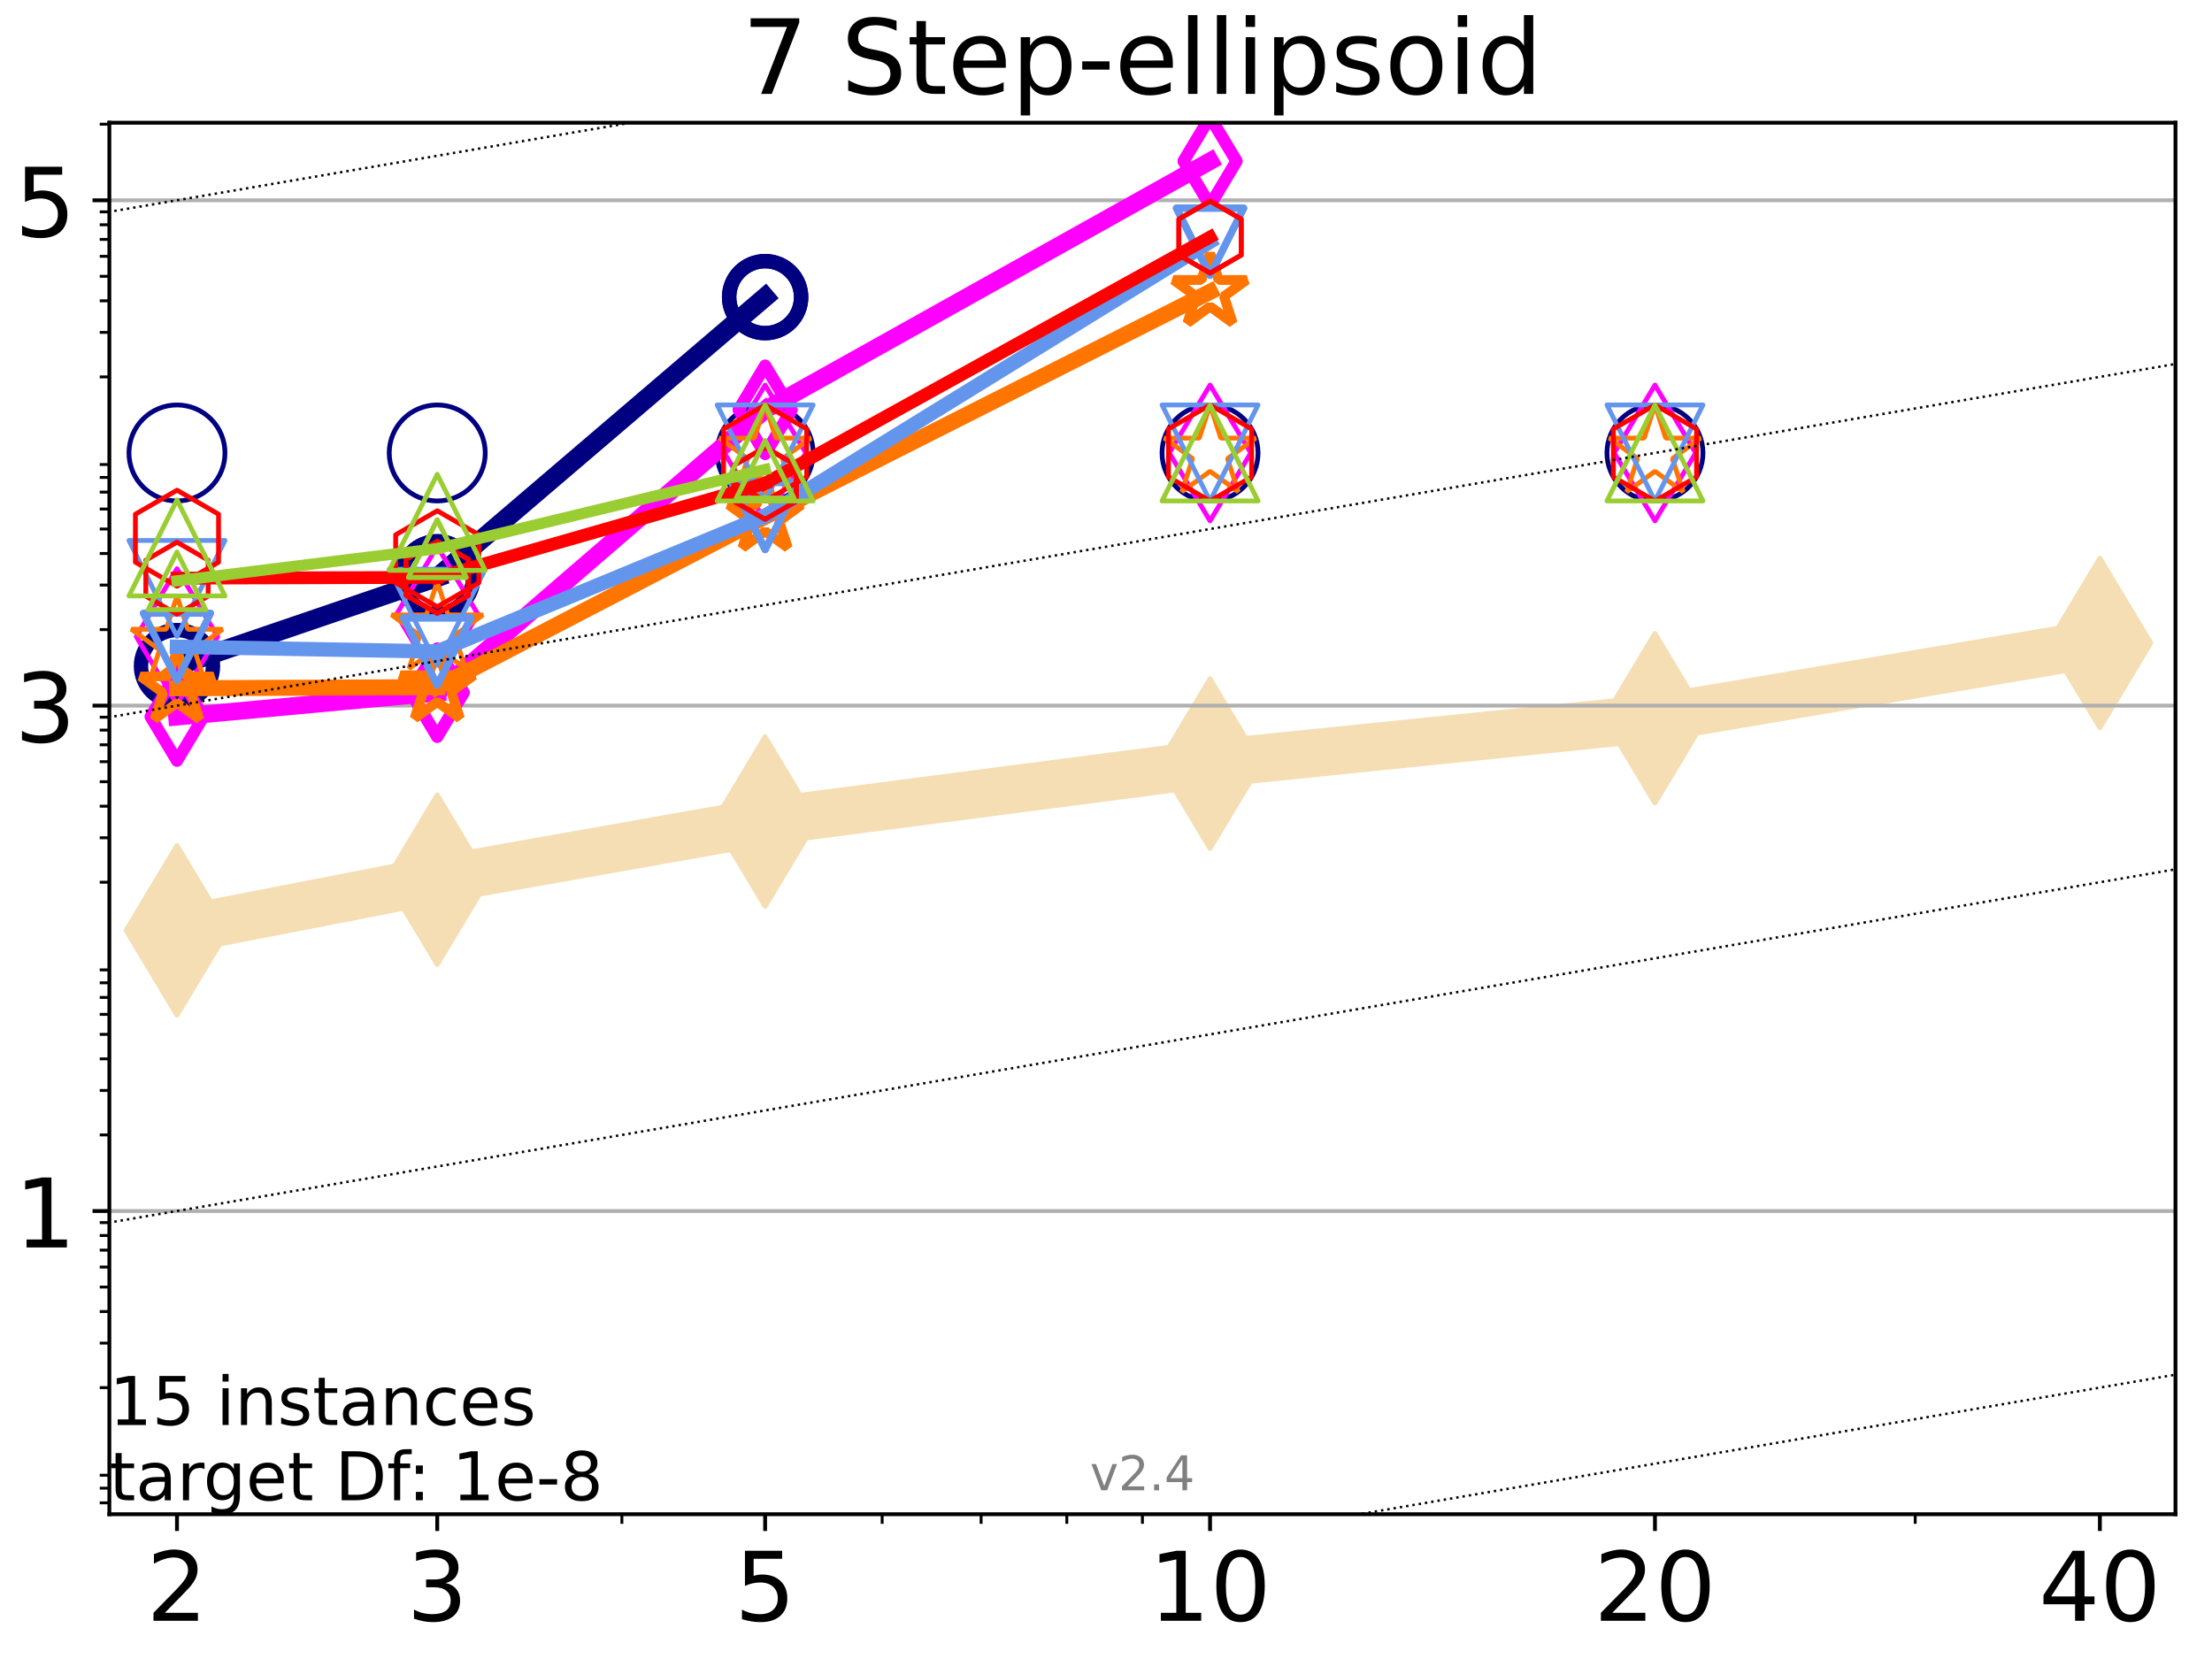 <?xml version="1.0" encoding="utf-8" standalone="no"?>
<!DOCTYPE svg PUBLIC "-//W3C//DTD SVG 1.1//EN"
  "http://www.w3.org/Graphics/SVG/1.1/DTD/svg11.dtd">
<!-- Created with matplotlib (https://matplotlib.org/) -->
<svg height="345.6pt" version="1.1" viewBox="0 0 460.8 345.6" width="460.8pt" xmlns="http://www.w3.org/2000/svg" xmlns:xlink="http://www.w3.org/1999/xlink">
 <defs>
  <style type="text/css">*{stroke-linecap:butt;stroke-linejoin:round;}</style>
 </defs>
 <g id="figure_1">
  <g id="patch_1">
   <path d="M 0 345.6 
L 460.8 345.6 
L 460.8 0 
L 0 0 
z
" style="fill:#ffffff;"/>
  </g>
  <g id="axes_1">
   <g id="patch_2">
    <path d="M 22.78 315.44 
L 453.192 315.44 
L 453.192 25.56 
L 22.78 25.56 
z
" style="fill:#ffffff;"/>
   </g>
   <g id="line2d_1">
    <path clip-path="url(#p34c6351997)" d="M 36.868 193.814 
L 91.085 183.262 
L 159.39 171.153 
L 252.074 159.086 
L 344.758 149.631 
L 437.443 133.944 
" style="fill:none;stroke:#f5deb3;stroke-linecap:square;stroke-width:10;"/>
    <defs>
     <path d="M -0 17.678 
L 10.607 0 
L 0 -17.678 
L -10.607 -0 
z
" id="maee1efc47f" style="stroke:#f5deb3;stroke-linejoin:miter;"/>
    </defs>
    <g clip-path="url(#p34c6351997)">
     <use style="fill:#f5deb3;stroke:#f5deb3;stroke-linejoin:miter;" x="36.868" xlink:href="#maee1efc47f" y="193.814"/>
     <use style="fill:#f5deb3;stroke:#f5deb3;stroke-linejoin:miter;" x="91.085" xlink:href="#maee1efc47f" y="183.262"/>
     <use style="fill:#f5deb3;stroke:#f5deb3;stroke-linejoin:miter;" x="159.39" xlink:href="#maee1efc47f" y="171.153"/>
     <use style="fill:#f5deb3;stroke:#f5deb3;stroke-linejoin:miter;" x="252.074" xlink:href="#maee1efc47f" y="159.086"/>
     <use style="fill:#f5deb3;stroke:#f5deb3;stroke-linejoin:miter;" x="344.758" xlink:href="#maee1efc47f" y="149.631"/>
     <use style="fill:#f5deb3;stroke:#f5deb3;stroke-linejoin:miter;" x="437.443" xlink:href="#maee1efc47f" y="133.944"/>
    </g>
   </g>
   <g id="matplotlib.axis_1">
    <g id="xtick_1">
     <g id="line2d_2">
      <defs>
       <path d="M 0 0 
L 0 3.5 
" id="m71c5a400b8" style="stroke:#000000;stroke-width:0.8;"/>
      </defs>
      <g>
       <use style="stroke:#000000;stroke-width:0.8;" x="36.868" xlink:href="#m71c5a400b8" y="315.44"/>
      </g>
     </g>
     <g id="text_1">
      <!-- 2 -->
      <g transform="translate(30.506 337.637)scale(0.2 -0.2)">
       <defs>
        <path d="M 19.188 8.297 
L 53.609 8.297 
L 53.609 0 
L 7.328 0 
L 7.328 8.297 
Q 12.938 14.109 22.625 23.891 
Q 32.328 33.688 34.812 36.531 
Q 39.547 41.844 41.422 45.531 
Q 43.312 49.219 43.312 52.781 
Q 43.312 58.594 39.234 62.25 
Q 35.156 65.922 28.609 65.922 
Q 23.969 65.922 18.812 64.312 
Q 13.672 62.703 7.812 59.422 
L 7.812 69.391 
Q 13.766 71.781 18.938 73 
Q 24.125 74.219 28.422 74.219 
Q 39.75 74.219 46.484 68.547 
Q 53.219 62.891 53.219 53.422 
Q 53.219 48.922 51.531 44.891 
Q 49.859 40.875 45.406 35.406 
Q 44.188 33.984 37.641 27.219 
Q 31.109 20.453 19.188 8.297 
z
" id="DejaVuSans-50"/>
       </defs>
       <use xlink:href="#DejaVuSans-50"/>
      </g>
     </g>
    </g>
    <g id="xtick_2">
     <g id="line2d_3">
      <g>
       <use style="stroke:#000000;stroke-width:0.8;" x="91.085" xlink:href="#m71c5a400b8" y="315.44"/>
      </g>
     </g>
     <g id="text_2">
      <!-- 3 -->
      <g transform="translate(84.723 337.637)scale(0.2 -0.2)">
       <defs>
        <path d="M 40.578 39.312 
Q 47.656 37.797 51.625 33 
Q 55.609 28.219 55.609 21.188 
Q 55.609 10.406 48.188 4.484 
Q 40.766 -1.422 27.094 -1.422 
Q 22.516 -1.422 17.656 -0.516 
Q 12.797 0.391 7.625 2.203 
L 7.625 11.719 
Q 11.719 9.328 16.594 8.109 
Q 21.484 6.891 26.812 6.891 
Q 36.078 6.891 40.938 10.547 
Q 45.797 14.203 45.797 21.188 
Q 45.797 27.641 41.281 31.266 
Q 36.766 34.906 28.719 34.906 
L 20.219 34.906 
L 20.219 43.016 
L 29.109 43.016 
Q 36.375 43.016 40.234 45.922 
Q 44.094 48.828 44.094 54.297 
Q 44.094 59.906 40.109 62.906 
Q 36.141 65.922 28.719 65.922 
Q 24.656 65.922 20.016 65.031 
Q 15.375 64.156 9.812 62.312 
L 9.812 71.094 
Q 15.438 72.656 20.344 73.438 
Q 25.25 74.219 29.594 74.219 
Q 40.828 74.219 47.359 69.109 
Q 53.906 64.016 53.906 55.328 
Q 53.906 49.266 50.438 45.094 
Q 46.969 40.922 40.578 39.312 
z
" id="DejaVuSans-51"/>
       </defs>
       <use xlink:href="#DejaVuSans-51"/>
      </g>
     </g>
    </g>
    <g id="xtick_3">
     <g id="line2d_4">
      <g>
       <use style="stroke:#000000;stroke-width:0.8;" x="159.39" xlink:href="#m71c5a400b8" y="315.44"/>
      </g>
     </g>
     <g id="text_3">
      <!-- 5 -->
      <g transform="translate(153.028 337.637)scale(0.2 -0.2)">
       <defs>
        <path d="M 10.797 72.906 
L 49.516 72.906 
L 49.516 64.594 
L 19.828 64.594 
L 19.828 46.734 
Q 21.969 47.469 24.109 47.828 
Q 26.266 48.188 28.422 48.188 
Q 40.625 48.188 47.75 41.5 
Q 54.891 34.812 54.891 23.391 
Q 54.891 11.625 47.562 5.094 
Q 40.234 -1.422 26.906 -1.422 
Q 22.312 -1.422 17.547 -0.641 
Q 12.797 0.141 7.719 1.703 
L 7.719 11.625 
Q 12.109 9.234 16.797 8.062 
Q 21.484 6.891 26.703 6.891 
Q 35.156 6.891 40.078 11.328 
Q 45.016 15.766 45.016 23.391 
Q 45.016 31 40.078 35.438 
Q 35.156 39.891 26.703 39.891 
Q 22.75 39.891 18.812 39.016 
Q 14.891 38.141 10.797 36.281 
z
" id="DejaVuSans-53"/>
       </defs>
       <use xlink:href="#DejaVuSans-53"/>
      </g>
     </g>
    </g>
    <g id="xtick_4">
     <g id="line2d_5">
      <g>
       <use style="stroke:#000000;stroke-width:0.8;" x="252.074" xlink:href="#m71c5a400b8" y="315.44"/>
      </g>
     </g>
     <g id="text_4">
      <!-- 10 -->
      <g transform="translate(239.349 337.637)scale(0.2 -0.2)">
       <defs>
        <path d="M 12.406 8.297 
L 28.516 8.297 
L 28.516 63.922 
L 10.984 60.406 
L 10.984 69.391 
L 28.422 72.906 
L 38.281 72.906 
L 38.281 8.297 
L 54.391 8.297 
L 54.391 0 
L 12.406 0 
z
" id="DejaVuSans-49"/>
        <path d="M 31.781 66.406 
Q 24.172 66.406 20.328 58.906 
Q 16.5 51.422 16.5 36.375 
Q 16.5 21.391 20.328 13.891 
Q 24.172 6.391 31.781 6.391 
Q 39.453 6.391 43.281 13.891 
Q 47.125 21.391 47.125 36.375 
Q 47.125 51.422 43.281 58.906 
Q 39.453 66.406 31.781 66.406 
z
M 31.781 74.219 
Q 44.047 74.219 50.516 64.516 
Q 56.984 54.828 56.984 36.375 
Q 56.984 17.969 50.516 8.266 
Q 44.047 -1.422 31.781 -1.422 
Q 19.531 -1.422 13.062 8.266 
Q 6.594 17.969 6.594 36.375 
Q 6.594 54.828 13.062 64.516 
Q 19.531 74.219 31.781 74.219 
z
" id="DejaVuSans-48"/>
       </defs>
       <use xlink:href="#DejaVuSans-49"/>
       <use x="63.623" xlink:href="#DejaVuSans-48"/>
      </g>
     </g>
    </g>
    <g id="xtick_5">
     <g id="line2d_6">
      <g>
       <use style="stroke:#000000;stroke-width:0.8;" x="344.758" xlink:href="#m71c5a400b8" y="315.44"/>
      </g>
     </g>
     <g id="text_5">
      <!-- 20 -->
      <g transform="translate(332.033 337.637)scale(0.2 -0.2)">
       <use xlink:href="#DejaVuSans-50"/>
       <use x="63.623" xlink:href="#DejaVuSans-48"/>
      </g>
     </g>
    </g>
    <g id="xtick_6">
     <g id="line2d_7">
      <g>
       <use style="stroke:#000000;stroke-width:0.8;" x="437.443" xlink:href="#m71c5a400b8" y="315.44"/>
      </g>
     </g>
     <g id="text_6">
      <!-- 40 -->
      <g transform="translate(424.718 337.637)scale(0.2 -0.2)">
       <defs>
        <path d="M 37.797 64.312 
L 12.891 25.391 
L 37.797 25.391 
z
M 35.203 72.906 
L 47.609 72.906 
L 47.609 25.391 
L 58.016 25.391 
L 58.016 17.188 
L 47.609 17.188 
L 47.609 0 
L 37.797 0 
L 37.797 17.188 
L 4.891 17.188 
L 4.891 26.703 
z
" id="DejaVuSans-52"/>
       </defs>
       <use xlink:href="#DejaVuSans-52"/>
       <use x="63.623" xlink:href="#DejaVuSans-48"/>
      </g>
     </g>
    </g>
    <g id="xtick_7">
     <g id="line2d_8">
      <defs>
       <path d="M 0 0 
L 0 2 
" id="m25ce1bd41c" style="stroke:#000000;stroke-width:0.6;"/>
      </defs>
      <g>
       <use style="stroke:#000000;stroke-width:0.6;" x="129.552" xlink:href="#m25ce1bd41c" y="315.44"/>
      </g>
     </g>
    </g>
    <g id="xtick_8">
     <g id="line2d_9">
      <g>
       <use style="stroke:#000000;stroke-width:0.6;" x="183.769" xlink:href="#m25ce1bd41c" y="315.44"/>
      </g>
     </g>
    </g>
    <g id="xtick_9">
     <g id="line2d_10">
      <g>
       <use style="stroke:#000000;stroke-width:0.6;" x="204.381" xlink:href="#m25ce1bd41c" y="315.44"/>
      </g>
     </g>
    </g>
    <g id="xtick_10">
     <g id="line2d_11">
      <g>
       <use style="stroke:#000000;stroke-width:0.6;" x="222.237" xlink:href="#m25ce1bd41c" y="315.44"/>
      </g>
     </g>
    </g>
    <g id="xtick_11">
     <g id="line2d_12">
      <g>
       <use style="stroke:#000000;stroke-width:0.6;" x="237.986" xlink:href="#m25ce1bd41c" y="315.44"/>
      </g>
     </g>
    </g>
    <g id="xtick_12">
     <g id="line2d_13">
      <g>
       <use style="stroke:#000000;stroke-width:0.6;" x="398.975" xlink:href="#m25ce1bd41c" y="315.44"/>
      </g>
     </g>
    </g>
   </g>
   <g id="matplotlib.axis_2">
    <g id="ytick_1">
     <g id="line2d_14">
      <path clip-path="url(#p34c6351997)" d="M 22.78 252.274 
L 453.192 252.274 
" style="fill:none;stroke:#b0b0b0;stroke-linecap:square;stroke-width:0.8;"/>
     </g>
     <g id="line2d_15">
      <defs>
       <path d="M 0 0 
L -3.5 0 
" id="m257d9c079b" style="stroke:#000000;stroke-width:0.8;"/>
      </defs>
      <g>
       <use style="stroke:#000000;stroke-width:0.8;" x="22.78" xlink:href="#m257d9c079b" y="252.274"/>
      </g>
     </g>
     <g id="text_7">
      <!-- 1 -->
      <g transform="translate(3.055 259.872)scale(0.2 -0.2)">
       <use xlink:href="#DejaVuSans-49"/>
      </g>
     </g>
    </g>
    <g id="ytick_2">
     <g id="line2d_16">
      <path clip-path="url(#p34c6351997)" d="M 22.78 146.997 
L 453.192 146.997 
" style="fill:none;stroke:#b0b0b0;stroke-linecap:square;stroke-width:0.8;"/>
     </g>
     <g id="line2d_17">
      <g>
       <use style="stroke:#000000;stroke-width:0.8;" x="22.78" xlink:href="#m257d9c079b" y="146.997"/>
      </g>
     </g>
     <g id="text_8">
      <!-- 3 -->
      <g transform="translate(3.055 154.595)scale(0.2 -0.2)">
       <use xlink:href="#DejaVuSans-51"/>
      </g>
     </g>
    </g>
    <g id="ytick_3">
     <g id="line2d_18">
      <path clip-path="url(#p34c6351997)" d="M 22.78 41.719 
L 453.192 41.719 
" style="fill:none;stroke:#b0b0b0;stroke-linecap:square;stroke-width:0.8;"/>
     </g>
     <g id="line2d_19">
      <g>
       <use style="stroke:#000000;stroke-width:0.8;" x="22.78" xlink:href="#m257d9c079b" y="41.719"/>
      </g>
     </g>
     <g id="text_9">
      <!-- 5 -->
      <g transform="translate(3.055 49.318)scale(0.2 -0.2)">
       <use xlink:href="#DejaVuSans-53"/>
      </g>
     </g>
    </g>
    <g id="ytick_4">
     <g id="line2d_20">
      <defs>
       <path d="M 0 0 
L -2 0 
" id="mc7ed10e8dc" style="stroke:#000000;stroke-width:0.6;"/>
      </defs>
      <g>
       <use style="stroke:#000000;stroke-width:0.6;" x="22.78" xlink:href="#mc7ed10e8dc" y="313.066"/>
      </g>
     </g>
    </g>
    <g id="ytick_5">
     <g id="line2d_21">
      <g>
       <use style="stroke:#000000;stroke-width:0.6;" x="22.78" xlink:href="#mc7ed10e8dc" y="310.013"/>
      </g>
     </g>
    </g>
    <g id="ytick_6">
     <g id="line2d_22">
      <g>
       <use style="stroke:#000000;stroke-width:0.6;" x="22.78" xlink:href="#mc7ed10e8dc" y="307.321"/>
      </g>
     </g>
    </g>
    <g id="ytick_7">
     <g id="line2d_23">
      <g>
       <use style="stroke:#000000;stroke-width:0.6;" x="22.78" xlink:href="#mc7ed10e8dc" y="289.066"/>
      </g>
     </g>
    </g>
    <g id="ytick_8">
     <g id="line2d_24">
      <g>
       <use style="stroke:#000000;stroke-width:0.6;" x="22.78" xlink:href="#mc7ed10e8dc" y="279.797"/>
      </g>
     </g>
    </g>
    <g id="ytick_9">
     <g id="line2d_25">
      <g>
       <use style="stroke:#000000;stroke-width:0.6;" x="22.78" xlink:href="#mc7ed10e8dc" y="273.221"/>
      </g>
     </g>
    </g>
    <g id="ytick_10">
     <g id="line2d_26">
      <g>
       <use style="stroke:#000000;stroke-width:0.6;" x="22.78" xlink:href="#mc7ed10e8dc" y="268.119"/>
      </g>
     </g>
    </g>
    <g id="ytick_11">
     <g id="line2d_27">
      <g>
       <use style="stroke:#000000;stroke-width:0.6;" x="22.78" xlink:href="#mc7ed10e8dc" y="263.952"/>
      </g>
     </g>
    </g>
    <g id="ytick_12">
     <g id="line2d_28">
      <g>
       <use style="stroke:#000000;stroke-width:0.6;" x="22.78" xlink:href="#mc7ed10e8dc" y="260.428"/>
      </g>
     </g>
    </g>
    <g id="ytick_13">
     <g id="line2d_29">
      <g>
       <use style="stroke:#000000;stroke-width:0.6;" x="22.78" xlink:href="#mc7ed10e8dc" y="257.375"/>
      </g>
     </g>
    </g>
    <g id="ytick_14">
     <g id="line2d_30">
      <g>
       <use style="stroke:#000000;stroke-width:0.6;" x="22.78" xlink:href="#mc7ed10e8dc" y="254.682"/>
      </g>
     </g>
    </g>
    <g id="ytick_15">
     <g id="line2d_31">
      <g>
       <use style="stroke:#000000;stroke-width:0.6;" x="22.78" xlink:href="#mc7ed10e8dc" y="236.428"/>
      </g>
     </g>
    </g>
    <g id="ytick_16">
     <g id="line2d_32">
      <g>
       <use style="stroke:#000000;stroke-width:0.6;" x="22.78" xlink:href="#mc7ed10e8dc" y="227.159"/>
      </g>
     </g>
    </g>
    <g id="ytick_17">
     <g id="line2d_33">
      <g>
       <use style="stroke:#000000;stroke-width:0.6;" x="22.78" xlink:href="#mc7ed10e8dc" y="220.582"/>
      </g>
     </g>
    </g>
    <g id="ytick_18">
     <g id="line2d_34">
      <g>
       <use style="stroke:#000000;stroke-width:0.6;" x="22.78" xlink:href="#mc7ed10e8dc" y="215.481"/>
      </g>
     </g>
    </g>
    <g id="ytick_19">
     <g id="line2d_35">
      <g>
       <use style="stroke:#000000;stroke-width:0.6;" x="22.78" xlink:href="#mc7ed10e8dc" y="211.313"/>
      </g>
     </g>
    </g>
    <g id="ytick_20">
     <g id="line2d_36">
      <g>
       <use style="stroke:#000000;stroke-width:0.6;" x="22.78" xlink:href="#mc7ed10e8dc" y="207.789"/>
      </g>
     </g>
    </g>
    <g id="ytick_21">
     <g id="line2d_37">
      <g>
       <use style="stroke:#000000;stroke-width:0.6;" x="22.78" xlink:href="#mc7ed10e8dc" y="204.736"/>
      </g>
     </g>
    </g>
    <g id="ytick_22">
     <g id="line2d_38">
      <g>
       <use style="stroke:#000000;stroke-width:0.6;" x="22.78" xlink:href="#mc7ed10e8dc" y="202.044"/>
      </g>
     </g>
    </g>
    <g id="ytick_23">
     <g id="line2d_39">
      <g>
       <use style="stroke:#000000;stroke-width:0.6;" x="22.78" xlink:href="#mc7ed10e8dc" y="183.789"/>
      </g>
     </g>
    </g>
    <g id="ytick_24">
     <g id="line2d_40">
      <g>
       <use style="stroke:#000000;stroke-width:0.6;" x="22.78" xlink:href="#mc7ed10e8dc" y="174.52"/>
      </g>
     </g>
    </g>
    <g id="ytick_25">
     <g id="line2d_41">
      <g>
       <use style="stroke:#000000;stroke-width:0.6;" x="22.78" xlink:href="#mc7ed10e8dc" y="167.944"/>
      </g>
     </g>
    </g>
    <g id="ytick_26">
     <g id="line2d_42">
      <g>
       <use style="stroke:#000000;stroke-width:0.6;" x="22.78" xlink:href="#mc7ed10e8dc" y="162.842"/>
      </g>
     </g>
    </g>
    <g id="ytick_27">
     <g id="line2d_43">
      <g>
       <use style="stroke:#000000;stroke-width:0.6;" x="22.78" xlink:href="#mc7ed10e8dc" y="158.674"/>
      </g>
     </g>
    </g>
    <g id="ytick_28">
     <g id="line2d_44">
      <g>
       <use style="stroke:#000000;stroke-width:0.6;" x="22.78" xlink:href="#mc7ed10e8dc" y="155.15"/>
      </g>
     </g>
    </g>
    <g id="ytick_29">
     <g id="line2d_45">
      <g>
       <use style="stroke:#000000;stroke-width:0.6;" x="22.78" xlink:href="#mc7ed10e8dc" y="152.098"/>
      </g>
     </g>
    </g>
    <g id="ytick_30">
     <g id="line2d_46">
      <g>
       <use style="stroke:#000000;stroke-width:0.6;" x="22.78" xlink:href="#mc7ed10e8dc" y="149.405"/>
      </g>
     </g>
    </g>
    <g id="ytick_31">
     <g id="line2d_47">
      <g>
       <use style="stroke:#000000;stroke-width:0.6;" x="22.78" xlink:href="#mc7ed10e8dc" y="131.151"/>
      </g>
     </g>
    </g>
    <g id="ytick_32">
     <g id="line2d_48">
      <g>
       <use style="stroke:#000000;stroke-width:0.6;" x="22.78" xlink:href="#mc7ed10e8dc" y="121.882"/>
      </g>
     </g>
    </g>
    <g id="ytick_33">
     <g id="line2d_49">
      <g>
       <use style="stroke:#000000;stroke-width:0.6;" x="22.78" xlink:href="#mc7ed10e8dc" y="115.305"/>
      </g>
     </g>
    </g>
    <g id="ytick_34">
     <g id="line2d_50">
      <g>
       <use style="stroke:#000000;stroke-width:0.6;" x="22.78" xlink:href="#mc7ed10e8dc" y="110.204"/>
      </g>
     </g>
    </g>
    <g id="ytick_35">
     <g id="line2d_51">
      <g>
       <use style="stroke:#000000;stroke-width:0.6;" x="22.78" xlink:href="#mc7ed10e8dc" y="106.036"/>
      </g>
     </g>
    </g>
    <g id="ytick_36">
     <g id="line2d_52">
      <g>
       <use style="stroke:#000000;stroke-width:0.6;" x="22.78" xlink:href="#mc7ed10e8dc" y="102.512"/>
      </g>
     </g>
    </g>
    <g id="ytick_37">
     <g id="line2d_53">
      <g>
       <use style="stroke:#000000;stroke-width:0.6;" x="22.78" xlink:href="#mc7ed10e8dc" y="99.459"/>
      </g>
     </g>
    </g>
    <g id="ytick_38">
     <g id="line2d_54">
      <g>
       <use style="stroke:#000000;stroke-width:0.6;" x="22.78" xlink:href="#mc7ed10e8dc" y="96.767"/>
      </g>
     </g>
    </g>
    <g id="ytick_39">
     <g id="line2d_55">
      <g>
       <use style="stroke:#000000;stroke-width:0.6;" x="22.78" xlink:href="#mc7ed10e8dc" y="78.512"/>
      </g>
     </g>
    </g>
    <g id="ytick_40">
     <g id="line2d_56">
      <g>
       <use style="stroke:#000000;stroke-width:0.6;" x="22.78" xlink:href="#mc7ed10e8dc" y="69.243"/>
      </g>
     </g>
    </g>
    <g id="ytick_41">
     <g id="line2d_57">
      <g>
       <use style="stroke:#000000;stroke-width:0.6;" x="22.78" xlink:href="#mc7ed10e8dc" y="62.666"/>
      </g>
     </g>
    </g>
    <g id="ytick_42">
     <g id="line2d_58">
      <g>
       <use style="stroke:#000000;stroke-width:0.6;" x="22.78" xlink:href="#mc7ed10e8dc" y="57.565"/>
      </g>
     </g>
    </g>
    <g id="ytick_43">
     <g id="line2d_59">
      <g>
       <use style="stroke:#000000;stroke-width:0.6;" x="22.78" xlink:href="#mc7ed10e8dc" y="53.397"/>
      </g>
     </g>
    </g>
    <g id="ytick_44">
     <g id="line2d_60">
      <g>
       <use style="stroke:#000000;stroke-width:0.6;" x="22.78" xlink:href="#mc7ed10e8dc" y="49.873"/>
      </g>
     </g>
    </g>
    <g id="ytick_45">
     <g id="line2d_61">
      <g>
       <use style="stroke:#000000;stroke-width:0.6;" x="22.78" xlink:href="#mc7ed10e8dc" y="46.821"/>
      </g>
     </g>
    </g>
    <g id="ytick_46">
     <g id="line2d_62">
      <g>
       <use style="stroke:#000000;stroke-width:0.6;" x="22.78" xlink:href="#mc7ed10e8dc" y="44.128"/>
      </g>
     </g>
    </g>
    <g id="ytick_47">
     <g id="line2d_63">
      <g>
       <use style="stroke:#000000;stroke-width:0.6;" x="22.78" xlink:href="#mc7ed10e8dc" y="25.874"/>
      </g>
     </g>
    </g>
   </g>
   <g id="line2d_64">
    <path clip-path="url(#p34c6351997)" d="M 36.868 138.754 
L 91.085 120.261 
" style="fill:none;stroke:#000080;stroke-linecap:square;stroke-width:4;"/>
    <defs>
     <path d="M 0 7.5 
C 1.989 7.5 3.897 6.71 5.303 5.303 
C 6.71 3.897 7.5 1.989 7.5 0 
C 7.5 -1.989 6.71 -3.897 5.303 -5.303 
C 3.897 -6.71 1.989 -7.5 0 -7.5 
C -1.989 -7.5 -3.897 -6.71 -5.303 -5.303 
C -6.71 -3.897 -7.5 -1.989 -7.5 0 
C -7.5 1.989 -6.71 3.897 -5.303 5.303 
C -3.897 6.71 -1.989 7.5 0 7.5 
z
" id="m154f6194fb" style="stroke:#000080;stroke-width:3;"/>
    </defs>
    <g clip-path="url(#p34c6351997)">
     <use style="fill-opacity:0;stroke:#000080;stroke-width:3;" x="36.868" xlink:href="#m154f6194fb" y="138.754"/>
     <use style="fill-opacity:0;stroke:#000080;stroke-width:3;" x="91.085" xlink:href="#m154f6194fb" y="120.261"/>
    </g>
   </g>
   <g id="line2d_65">
    <path clip-path="url(#p34c6351997)" d="M 91.085 120.261 
L 159.39 61.9 
" style="fill:none;stroke:#000080;stroke-linecap:square;stroke-width:4;"/>
    <g clip-path="url(#p34c6351997)">
     <use style="fill-opacity:0;stroke:#000080;stroke-width:3;" x="91.085" xlink:href="#m154f6194fb" y="120.261"/>
     <use style="fill-opacity:0;stroke:#000080;stroke-width:3;" x="159.39" xlink:href="#m154f6194fb" y="61.9"/>
    </g>
   </g>
   <g id="line2d_66">
    <path clip-path="url(#p34c6351997)" d="M 159.39 61.9 
" style="fill:none;stroke:#000080;stroke-linecap:square;stroke-width:4;"/>
    <g clip-path="url(#p34c6351997)">
     <use style="fill-opacity:0;stroke:#000080;stroke-width:3;" x="159.39" xlink:href="#m154f6194fb" y="61.9"/>
    </g>
   </g>
   <g id="line2d_67"/>
   <g id="line2d_68">
    <defs>
     <path d="M 0 10 
C 2.652 10 5.196 8.946 7.071 7.071 
C 8.946 5.196 10 2.652 10 0 
C 10 -2.652 8.946 -5.196 7.071 -7.071 
C 5.196 -8.946 2.652 -10 0 -10 
C -2.652 -10 -5.196 -8.946 -7.071 -7.071 
C -8.946 -5.196 -10 -2.652 -10 0 
C -10 2.652 -8.946 5.196 -7.071 7.071 
C -5.196 8.946 -2.652 10 0 10 
z
" id="m2fc3f625dd" style="stroke:#000080;"/>
    </defs>
    <g clip-path="url(#p34c6351997)">
     <use style="fill-opacity:0;stroke:#000080;" x="36.868" xlink:href="#m2fc3f625dd" y="94.358"/>
     <use style="fill-opacity:0;stroke:#000080;" x="91.085" xlink:href="#m2fc3f625dd" y="94.358"/>
     <use style="fill-opacity:0;stroke:#000080;" x="159.39" xlink:href="#m2fc3f625dd" y="94.358"/>
     <use style="fill-opacity:0;stroke:#000080;" x="252.074" xlink:href="#m2fc3f625dd" y="94.358"/>
     <use style="fill-opacity:0;stroke:#000080;" x="344.758" xlink:href="#m2fc3f625dd" y="94.358"/>
    </g>
   </g>
   <g id="line2d_69">
    <path clip-path="url(#p34c6351997)" d="M 36.868 149.305 
L 91.085 144.296 
" style="fill:none;stroke:#ff00ff;stroke-linecap:square;stroke-width:3.667;"/>
    <defs>
     <path d="M -0 9.192 
L 5.515 0 
L 0 -9.192 
L -5.515 -0 
z
" id="m655cf8334b" style="stroke:#ff00ff;stroke-linejoin:miter;stroke-width:2.5;"/>
    </defs>
    <g clip-path="url(#p34c6351997)">
     <use style="fill-opacity:0;stroke:#ff00ff;stroke-linejoin:miter;stroke-width:2.5;" x="36.868" xlink:href="#m655cf8334b" y="149.305"/>
     <use style="fill-opacity:0;stroke:#ff00ff;stroke-linejoin:miter;stroke-width:2.5;" x="91.085" xlink:href="#m655cf8334b" y="144.296"/>
    </g>
   </g>
   <g id="line2d_70">
    <path clip-path="url(#p34c6351997)" d="M 91.085 144.296 
L 159.39 85.37 
" style="fill:none;stroke:#ff00ff;stroke-linecap:square;stroke-width:3.667;"/>
    <g clip-path="url(#p34c6351997)">
     <use style="fill-opacity:0;stroke:#ff00ff;stroke-linejoin:miter;stroke-width:2.5;" x="91.085" xlink:href="#m655cf8334b" y="144.296"/>
     <use style="fill-opacity:0;stroke:#ff00ff;stroke-linejoin:miter;stroke-width:2.5;" x="159.39" xlink:href="#m655cf8334b" y="85.37"/>
    </g>
   </g>
   <g id="line2d_71">
    <path clip-path="url(#p34c6351997)" d="M 159.39 85.37 
L 252.074 33.572 
" style="fill:none;stroke:#ff00ff;stroke-linecap:square;stroke-width:3.667;"/>
    <g clip-path="url(#p34c6351997)">
     <use style="fill-opacity:0;stroke:#ff00ff;stroke-linejoin:miter;stroke-width:2.5;" x="159.39" xlink:href="#m655cf8334b" y="85.37"/>
     <use style="fill-opacity:0;stroke:#ff00ff;stroke-linejoin:miter;stroke-width:2.5;" x="252.074" xlink:href="#m655cf8334b" y="33.572"/>
    </g>
   </g>
   <g id="line2d_72">
    <path clip-path="url(#p34c6351997)" d="M 252.074 33.572 
" style="fill:none;stroke:#ff00ff;stroke-linecap:square;stroke-width:3.667;"/>
    <g clip-path="url(#p34c6351997)">
     <use style="fill-opacity:0;stroke:#ff00ff;stroke-linejoin:miter;stroke-width:2.5;" x="252.074" xlink:href="#m655cf8334b" y="33.572"/>
    </g>
   </g>
   <g id="line2d_73"/>
   <g id="line2d_74">
    <defs>
     <path d="M -0 14.142 
L 8.485 0 
L -0 -14.142 
L -8.485 -0 
z
" id="m2ad4d2c0f5" style="stroke:#ff00ff;stroke-linejoin:miter;"/>
    </defs>
    <g clip-path="url(#p34c6351997)">
     <use style="fill-opacity:0;stroke:#ff00ff;stroke-linejoin:miter;" x="36.868" xlink:href="#m2ad4d2c0f5" y="132.62"/>
     <use style="fill-opacity:0;stroke:#ff00ff;stroke-linejoin:miter;" x="91.085" xlink:href="#m2ad4d2c0f5" y="127.969"/>
     <use style="fill-opacity:0;stroke:#ff00ff;stroke-linejoin:miter;" x="159.39" xlink:href="#m2ad4d2c0f5" y="94.358"/>
     <use style="fill-opacity:0;stroke:#ff00ff;stroke-linejoin:miter;" x="252.074" xlink:href="#m2ad4d2c0f5" y="94.358"/>
     <use style="fill-opacity:0;stroke:#ff00ff;stroke-linejoin:miter;" x="344.758" xlink:href="#m2ad4d2c0f5" y="94.358"/>
    </g>
   </g>
   <g id="line2d_75">
    <path clip-path="url(#p34c6351997)" d="M 36.868 143.379 
L 91.085 143.147 
" style="fill:none;stroke:#ff7500;stroke-linecap:square;stroke-width:3.333;"/>
    <defs>
     <path d="M 0 -8 
L -1.796 -2.472 
L -7.608 -2.472 
L -2.906 0.944 
L -4.702 6.472 
L -0 3.056 
L 4.702 6.472 
L 2.906 0.944 
L 7.608 -2.472 
L 1.796 -2.472 
z
" id="m18e7ae0fdf" style="stroke:#ff7500;stroke-linejoin:bevel;stroke-width:2;"/>
    </defs>
    <g clip-path="url(#p34c6351997)">
     <use style="fill-opacity:0;stroke:#ff7500;stroke-linejoin:bevel;stroke-width:2;" x="36.868" xlink:href="#m18e7ae0fdf" y="143.379"/>
     <use style="fill-opacity:0;stroke:#ff7500;stroke-linejoin:bevel;stroke-width:2;" x="91.085" xlink:href="#m18e7ae0fdf" y="143.147"/>
    </g>
   </g>
   <g id="line2d_76">
    <path clip-path="url(#p34c6351997)" d="M 91.085 143.147 
L 159.39 107.609 
" style="fill:none;stroke:#ff7500;stroke-linecap:square;stroke-width:3.333;"/>
    <g clip-path="url(#p34c6351997)">
     <use style="fill-opacity:0;stroke:#ff7500;stroke-linejoin:bevel;stroke-width:2;" x="91.085" xlink:href="#m18e7ae0fdf" y="143.147"/>
     <use style="fill-opacity:0;stroke:#ff7500;stroke-linejoin:bevel;stroke-width:2;" x="159.39" xlink:href="#m18e7ae0fdf" y="107.609"/>
    </g>
   </g>
   <g id="line2d_77">
    <path clip-path="url(#p34c6351997)" d="M 159.39 107.609 
L 252.074 60.789 
" style="fill:none;stroke:#ff7500;stroke-linecap:square;stroke-width:3.333;"/>
    <g clip-path="url(#p34c6351997)">
     <use style="fill-opacity:0;stroke:#ff7500;stroke-linejoin:bevel;stroke-width:2;" x="159.39" xlink:href="#m18e7ae0fdf" y="107.609"/>
     <use style="fill-opacity:0;stroke:#ff7500;stroke-linejoin:bevel;stroke-width:2;" x="252.074" xlink:href="#m18e7ae0fdf" y="60.789"/>
    </g>
   </g>
   <g id="line2d_78">
    <path clip-path="url(#p34c6351997)" d="M 252.074 60.789 
" style="fill:none;stroke:#ff7500;stroke-linecap:square;stroke-width:3.333;"/>
    <g clip-path="url(#p34c6351997)">
     <use style="fill-opacity:0;stroke:#ff7500;stroke-linejoin:bevel;stroke-width:2;" x="252.074" xlink:href="#m18e7ae0fdf" y="60.789"/>
    </g>
   </g>
   <g id="line2d_79"/>
   <g id="line2d_80">
    <defs>
     <path d="M 0 -10 
L -2.245 -3.09 
L -9.511 -3.09 
L -3.633 1.18 
L -5.878 8.09 
L -0 3.82 
L 5.878 8.09 
L 3.633 1.18 
L 9.511 -3.09 
L 2.245 -3.09 
z
" id="m9d2b89b4de" style="stroke:#ff7500;stroke-linejoin:bevel;"/>
    </defs>
    <g clip-path="url(#p34c6351997)">
     <use style="fill-opacity:0;stroke:#ff7500;stroke-linejoin:bevel;" x="36.868" xlink:href="#m9d2b89b4de" y="134.177"/>
     <use style="fill-opacity:0;stroke:#ff7500;stroke-linejoin:bevel;" x="91.085" xlink:href="#m9d2b89b4de" y="131.189"/>
     <use style="fill-opacity:0;stroke:#ff7500;stroke-linejoin:bevel;" x="159.39" xlink:href="#m9d2b89b4de" y="94.358"/>
     <use style="fill-opacity:0;stroke:#ff7500;stroke-linejoin:bevel;" x="252.074" xlink:href="#m9d2b89b4de" y="94.358"/>
     <use style="fill-opacity:0;stroke:#ff7500;stroke-linejoin:bevel;" x="344.758" xlink:href="#m9d2b89b4de" y="94.358"/>
    </g>
   </g>
   <g id="line2d_81">
    <path clip-path="url(#p34c6351997)" d="M 36.868 134.735 
L 91.085 135.719 
" style="fill:none;stroke:#6495ed;stroke-linecap:square;stroke-width:3;"/>
    <defs>
     <path d="M -0 7 
L 7 -7 
L -7 -7 
z
" id="m22c1d99c60" style="stroke:#6495ed;stroke-linejoin:miter;stroke-width:1.5;"/>
    </defs>
    <g clip-path="url(#p34c6351997)">
     <use style="fill-opacity:0;stroke:#6495ed;stroke-linejoin:miter;stroke-width:1.5;" x="36.868" xlink:href="#m22c1d99c60" y="134.735"/>
     <use style="fill-opacity:0;stroke:#6495ed;stroke-linejoin:miter;stroke-width:1.5;" x="91.085" xlink:href="#m22c1d99c60" y="135.719"/>
    </g>
   </g>
   <g id="line2d_82">
    <path clip-path="url(#p34c6351997)" d="M 91.085 135.719 
L 159.39 107.488 
" style="fill:none;stroke:#6495ed;stroke-linecap:square;stroke-width:3;"/>
    <g clip-path="url(#p34c6351997)">
     <use style="fill-opacity:0;stroke:#6495ed;stroke-linejoin:miter;stroke-width:1.5;" x="91.085" xlink:href="#m22c1d99c60" y="135.719"/>
     <use style="fill-opacity:0;stroke:#6495ed;stroke-linejoin:miter;stroke-width:1.5;" x="159.39" xlink:href="#m22c1d99c60" y="107.488"/>
    </g>
   </g>
   <g id="line2d_83">
    <path clip-path="url(#p34c6351997)" d="M 159.39 107.488 
L 252.074 50.356 
" style="fill:none;stroke:#6495ed;stroke-linecap:square;stroke-width:3;"/>
    <g clip-path="url(#p34c6351997)">
     <use style="fill-opacity:0;stroke:#6495ed;stroke-linejoin:miter;stroke-width:1.5;" x="159.39" xlink:href="#m22c1d99c60" y="107.488"/>
     <use style="fill-opacity:0;stroke:#6495ed;stroke-linejoin:miter;stroke-width:1.5;" x="252.074" xlink:href="#m22c1d99c60" y="50.356"/>
    </g>
   </g>
   <g id="line2d_84">
    <path clip-path="url(#p34c6351997)" d="M 252.074 50.356 
" style="fill:none;stroke:#6495ed;stroke-linecap:square;stroke-width:3;"/>
    <g clip-path="url(#p34c6351997)">
     <use style="fill-opacity:0;stroke:#6495ed;stroke-linejoin:miter;stroke-width:1.5;" x="252.074" xlink:href="#m22c1d99c60" y="50.356"/>
    </g>
   </g>
   <g id="line2d_85"/>
   <g id="line2d_86">
    <defs>
     <path d="M -0 10 
L 10 -10 
L -10 -10 
z
" id="m372cb614a1" style="stroke:#6495ed;stroke-linejoin:miter;"/>
    </defs>
    <g clip-path="url(#p34c6351997)">
     <use style="fill-opacity:0;stroke:#6495ed;stroke-linejoin:miter;" x="36.868" xlink:href="#m372cb614a1" y="122.586"/>
     <use style="fill-opacity:0;stroke:#6495ed;stroke-linejoin:miter;" x="91.085" xlink:href="#m372cb614a1" y="128.577"/>
     <use style="fill-opacity:0;stroke:#6495ed;stroke-linejoin:miter;" x="159.39" xlink:href="#m372cb614a1" y="94.358"/>
     <use style="fill-opacity:0;stroke:#6495ed;stroke-linejoin:miter;" x="252.074" xlink:href="#m372cb614a1" y="94.358"/>
     <use style="fill-opacity:0;stroke:#6495ed;stroke-linejoin:miter;" x="344.758" xlink:href="#m372cb614a1" y="94.358"/>
    </g>
   </g>
   <g id="line2d_87">
    <path clip-path="url(#p34c6351997)" d="M 36.868 120.443 
L 91.085 120.278 
" style="fill:none;stroke:#ff0000;stroke-linecap:square;stroke-width:2.667;"/>
    <defs>
     <path d="M 0 -7.5 
L -6.495 -3.75 
L -6.495 3.75 
L -0 7.5 
L 6.495 3.75 
L 6.495 -3.75 
z
" id="m299929c5f7" style="stroke:#ff0000;stroke-linejoin:miter;"/>
    </defs>
    <g clip-path="url(#p34c6351997)">
     <use style="fill-opacity:0;stroke:#ff0000;stroke-linejoin:miter;" x="36.868" xlink:href="#m299929c5f7" y="120.443"/>
     <use style="fill-opacity:0;stroke:#ff0000;stroke-linejoin:miter;" x="91.085" xlink:href="#m299929c5f7" y="120.278"/>
    </g>
   </g>
   <g id="line2d_88">
    <path clip-path="url(#p34c6351997)" d="M 91.085 120.278 
L 159.39 100.68 
" style="fill:none;stroke:#ff0000;stroke-linecap:square;stroke-width:2.667;"/>
    <g clip-path="url(#p34c6351997)">
     <use style="fill-opacity:0;stroke:#ff0000;stroke-linejoin:miter;" x="91.085" xlink:href="#m299929c5f7" y="120.278"/>
     <use style="fill-opacity:0;stroke:#ff0000;stroke-linejoin:miter;" x="159.39" xlink:href="#m299929c5f7" y="100.68"/>
    </g>
   </g>
   <g id="line2d_89">
    <path clip-path="url(#p34c6351997)" d="M 159.39 100.68 
L 252.074 49.388 
" style="fill:none;stroke:#ff0000;stroke-linecap:square;stroke-width:2.667;"/>
    <g clip-path="url(#p34c6351997)">
     <use style="fill-opacity:0;stroke:#ff0000;stroke-linejoin:miter;" x="159.39" xlink:href="#m299929c5f7" y="100.68"/>
     <use style="fill-opacity:0;stroke:#ff0000;stroke-linejoin:miter;" x="252.074" xlink:href="#m299929c5f7" y="49.388"/>
    </g>
   </g>
   <g id="line2d_90">
    <path clip-path="url(#p34c6351997)" d="M 252.074 49.388 
" style="fill:none;stroke:#ff0000;stroke-linecap:square;stroke-width:2.667;"/>
    <g clip-path="url(#p34c6351997)">
     <use style="fill-opacity:0;stroke:#ff0000;stroke-linejoin:miter;" x="252.074" xlink:href="#m299929c5f7" y="49.388"/>
    </g>
   </g>
   <g id="line2d_91"/>
   <g id="line2d_92">
    <defs>
     <path d="M 0 -10 
L -8.66 -5 
L -8.66 5 
L -0 10 
L 8.66 5 
L 8.66 -5 
z
" id="m5b50d1ca5d" style="stroke:#ff0000;stroke-linejoin:miter;"/>
    </defs>
    <g clip-path="url(#p34c6351997)">
     <use style="fill-opacity:0;stroke:#ff0000;stroke-linejoin:miter;" x="36.868" xlink:href="#m5b50d1ca5d" y="112.117"/>
     <use style="fill-opacity:0;stroke:#ff0000;stroke-linejoin:miter;" x="91.085" xlink:href="#m5b50d1ca5d" y="116.405"/>
     <use style="fill-opacity:0;stroke:#ff0000;stroke-linejoin:miter;" x="159.39" xlink:href="#m5b50d1ca5d" y="94.358"/>
     <use style="fill-opacity:0;stroke:#ff0000;stroke-linejoin:miter;" x="252.074" xlink:href="#m5b50d1ca5d" y="94.358"/>
     <use style="fill-opacity:0;stroke:#ff0000;stroke-linejoin:miter;" x="344.758" xlink:href="#m5b50d1ca5d" y="94.358"/>
    </g>
   </g>
   <g id="line2d_93">
    <path clip-path="url(#p34c6351997)" d="M 36.868 120.995 
L 91.085 114.286 
" style="fill:none;stroke:#9acd32;stroke-linecap:square;stroke-width:2.333;"/>
    <defs>
     <path d="M 0 -6 
L -6 6 
L 6 6 
z
" id="mf42e13d6b0" style="stroke:#9acd32;stroke-linejoin:miter;"/>
    </defs>
    <g clip-path="url(#p34c6351997)">
     <use style="fill-opacity:0;stroke:#9acd32;stroke-linejoin:miter;" x="36.868" xlink:href="#mf42e13d6b0" y="120.995"/>
     <use style="fill-opacity:0;stroke:#9acd32;stroke-linejoin:miter;" x="91.085" xlink:href="#mf42e13d6b0" y="114.286"/>
    </g>
   </g>
   <g id="line2d_94">
    <path clip-path="url(#p34c6351997)" d="M 91.085 114.286 
L 159.39 97.797 
" style="fill:none;stroke:#9acd32;stroke-linecap:square;stroke-width:2.333;"/>
    <g clip-path="url(#p34c6351997)">
     <use style="fill-opacity:0;stroke:#9acd32;stroke-linejoin:miter;" x="91.085" xlink:href="#mf42e13d6b0" y="114.286"/>
     <use style="fill-opacity:0;stroke:#9acd32;stroke-linejoin:miter;" x="159.39" xlink:href="#mf42e13d6b0" y="97.797"/>
    </g>
   </g>
   <g id="line2d_95">
    <path clip-path="url(#p34c6351997)" d="M 159.39 97.797 
" style="fill:none;stroke:#9acd32;stroke-linecap:square;stroke-width:2.333;"/>
    <g clip-path="url(#p34c6351997)">
     <use style="fill-opacity:0;stroke:#9acd32;stroke-linejoin:miter;" x="159.39" xlink:href="#mf42e13d6b0" y="97.797"/>
    </g>
   </g>
   <g id="line2d_96"/>
   <g id="line2d_97">
    <defs>
     <path d="M 0 -10 
L -10 10 
L 10 10 
z
" id="mb391800606" style="stroke:#9acd32;stroke-linejoin:miter;"/>
    </defs>
    <g clip-path="url(#p34c6351997)">
     <use style="fill-opacity:0;stroke:#9acd32;stroke-linejoin:miter;" x="36.868" xlink:href="#mb391800606" y="114.143"/>
     <use style="fill-opacity:0;stroke:#9acd32;stroke-linejoin:miter;" x="91.085" xlink:href="#mb391800606" y="108.814"/>
     <use style="fill-opacity:0;stroke:#9acd32;stroke-linejoin:miter;" x="159.39" xlink:href="#mb391800606" y="94.358"/>
     <use style="fill-opacity:0;stroke:#9acd32;stroke-linejoin:miter;" x="252.074" xlink:href="#mb391800606" y="94.358"/>
     <use style="fill-opacity:0;stroke:#9acd32;stroke-linejoin:miter;" x="344.758" xlink:href="#mb391800606" y="94.358"/>
    </g>
   </g>
   <g id="line2d_98"/>
   <g id="line2d_99">
    <path clip-path="url(#p34c6351997)" d="M 100.921 346.6 
L 461.8 284.902 
" style="fill:none;stroke:#000000;stroke-dasharray:0.5,0.825;stroke-dashoffset:0;stroke-width:0.5;"/>
   </g>
   <g id="line2d_100">
    <path clip-path="url(#p34c6351997)" d="M -1 258.748 
L 461.8 179.625 
" style="fill:none;stroke:#000000;stroke-dasharray:0.5,0.825;stroke-dashoffset:0;stroke-width:0.5;"/>
   </g>
   <g id="line2d_101">
    <path clip-path="url(#p34c6351997)" d="M -1 153.471 
L 461.8 74.348 
" style="fill:none;stroke:#000000;stroke-dasharray:0.5,0.825;stroke-dashoffset:0;stroke-width:0.5;"/>
   </g>
   <g id="line2d_102">
    <path clip-path="url(#p34c6351997)" d="M -1 48.194 
L 286.74 -1 
" style="fill:none;stroke:#000000;stroke-dasharray:0.5,0.825;stroke-dashoffset:0;stroke-width:0.5;"/>
   </g>
   <g id="line2d_103">
    <path clip-path="url(#p34c6351997)" style="fill:none;stroke:#000000;stroke-dasharray:0.5,0.825;stroke-dashoffset:0;stroke-width:0.5;"/>
   </g>
   <g id="patch_3">
    <path d="M 22.78 315.44 
L 22.78 25.56 
" style="fill:none;stroke:#000000;stroke-linecap:square;stroke-linejoin:miter;stroke-width:0.8;"/>
   </g>
   <g id="patch_4">
    <path d="M 453.192 315.44 
L 453.192 25.56 
" style="fill:none;stroke:#000000;stroke-linecap:square;stroke-linejoin:miter;stroke-width:0.8;"/>
   </g>
   <g id="patch_5">
    <path d="M 22.78 315.44 
L 453.192 315.44 
" style="fill:none;stroke:#000000;stroke-linecap:square;stroke-linejoin:miter;stroke-width:0.8;"/>
   </g>
   <g id="patch_6">
    <path d="M 22.78 25.56 
L 453.192 25.56 
" style="fill:none;stroke:#000000;stroke-linecap:square;stroke-linejoin:miter;stroke-width:0.8;"/>
   </g>
   <g id="text_10">
    <!-- 15 instances -->
    <g transform="translate(22.78 296.851)scale(0.14 -0.14)">
     <defs>
      <path id="DejaVuSans-32"/>
      <path d="M 9.422 54.688 
L 18.406 54.688 
L 18.406 0 
L 9.422 0 
z
M 9.422 75.984 
L 18.406 75.984 
L 18.406 64.594 
L 9.422 64.594 
z
" id="DejaVuSans-105"/>
      <path d="M 54.891 33.016 
L 54.891 0 
L 45.906 0 
L 45.906 32.719 
Q 45.906 40.484 42.875 44.328 
Q 39.844 48.188 33.797 48.188 
Q 26.516 48.188 22.312 43.547 
Q 18.109 38.922 18.109 30.906 
L 18.109 0 
L 9.078 0 
L 9.078 54.688 
L 18.109 54.688 
L 18.109 46.188 
Q 21.344 51.125 25.703 53.562 
Q 30.078 56 35.797 56 
Q 45.219 56 50.047 50.172 
Q 54.891 44.344 54.891 33.016 
z
" id="DejaVuSans-110"/>
      <path d="M 44.281 53.078 
L 44.281 44.578 
Q 40.484 46.531 36.375 47.5 
Q 32.281 48.484 27.875 48.484 
Q 21.188 48.484 17.844 46.438 
Q 14.5 44.391 14.5 40.281 
Q 14.5 37.156 16.891 35.375 
Q 19.281 33.594 26.516 31.984 
L 29.594 31.297 
Q 39.156 29.25 43.188 25.516 
Q 47.219 21.781 47.219 15.094 
Q 47.219 7.469 41.188 3.016 
Q 35.156 -1.422 24.609 -1.422 
Q 20.219 -1.422 15.453 -0.562 
Q 10.688 0.297 5.422 2 
L 5.422 11.281 
Q 10.406 8.688 15.234 7.391 
Q 20.062 6.109 24.812 6.109 
Q 31.156 6.109 34.562 8.281 
Q 37.984 10.453 37.984 14.406 
Q 37.984 18.062 35.516 20.016 
Q 33.062 21.969 24.703 23.781 
L 21.578 24.516 
Q 13.234 26.266 9.516 29.906 
Q 5.812 33.547 5.812 39.891 
Q 5.812 47.609 11.281 51.797 
Q 16.75 56 26.812 56 
Q 31.781 56 36.172 55.266 
Q 40.578 54.547 44.281 53.078 
z
" id="DejaVuSans-115"/>
      <path d="M 18.312 70.219 
L 18.312 54.688 
L 36.812 54.688 
L 36.812 47.703 
L 18.312 47.703 
L 18.312 18.016 
Q 18.312 11.328 20.141 9.422 
Q 21.969 7.516 27.594 7.516 
L 36.812 7.516 
L 36.812 0 
L 27.594 0 
Q 17.188 0 13.234 3.875 
Q 9.281 7.766 9.281 18.016 
L 9.281 47.703 
L 2.688 47.703 
L 2.688 54.688 
L 9.281 54.688 
L 9.281 70.219 
z
" id="DejaVuSans-116"/>
      <path d="M 34.281 27.484 
Q 23.391 27.484 19.188 25 
Q 14.984 22.516 14.984 16.5 
Q 14.984 11.719 18.141 8.906 
Q 21.297 6.109 26.703 6.109 
Q 34.188 6.109 38.703 11.406 
Q 43.219 16.703 43.219 25.484 
L 43.219 27.484 
z
M 52.203 31.203 
L 52.203 0 
L 43.219 0 
L 43.219 8.297 
Q 40.141 3.328 35.547 0.953 
Q 30.953 -1.422 24.312 -1.422 
Q 15.922 -1.422 10.953 3.297 
Q 6 8.016 6 15.922 
Q 6 25.141 12.172 29.828 
Q 18.359 34.516 30.609 34.516 
L 43.219 34.516 
L 43.219 35.406 
Q 43.219 41.609 39.141 45 
Q 35.062 48.391 27.688 48.391 
Q 23 48.391 18.547 47.266 
Q 14.109 46.141 10.016 43.891 
L 10.016 52.203 
Q 14.938 54.109 19.578 55.047 
Q 24.219 56 28.609 56 
Q 40.484 56 46.344 49.844 
Q 52.203 43.703 52.203 31.203 
z
" id="DejaVuSans-97"/>
      <path d="M 48.781 52.594 
L 48.781 44.188 
Q 44.969 46.297 41.141 47.344 
Q 37.312 48.391 33.406 48.391 
Q 24.656 48.391 19.812 42.844 
Q 14.984 37.312 14.984 27.297 
Q 14.984 17.281 19.812 11.734 
Q 24.656 6.203 33.406 6.203 
Q 37.312 6.203 41.141 7.25 
Q 44.969 8.297 48.781 10.406 
L 48.781 2.094 
Q 45.016 0.344 40.984 -0.531 
Q 36.969 -1.422 32.422 -1.422 
Q 20.062 -1.422 12.781 6.344 
Q 5.516 14.109 5.516 27.297 
Q 5.516 40.672 12.859 48.328 
Q 20.219 56 33.016 56 
Q 37.156 56 41.109 55.141 
Q 45.062 54.297 48.781 52.594 
z
" id="DejaVuSans-99"/>
      <path d="M 56.203 29.594 
L 56.203 25.203 
L 14.891 25.203 
Q 15.484 15.922 20.484 11.062 
Q 25.484 6.203 34.422 6.203 
Q 39.594 6.203 44.453 7.469 
Q 49.312 8.734 54.109 11.281 
L 54.109 2.781 
Q 49.266 0.734 44.188 -0.344 
Q 39.109 -1.422 33.891 -1.422 
Q 20.797 -1.422 13.156 6.188 
Q 5.516 13.812 5.516 26.812 
Q 5.516 40.234 12.766 48.109 
Q 20.016 56 32.328 56 
Q 43.359 56 49.781 48.891 
Q 56.203 41.797 56.203 29.594 
z
M 47.219 32.234 
Q 47.125 39.594 43.094 43.984 
Q 39.062 48.391 32.422 48.391 
Q 24.906 48.391 20.391 44.141 
Q 15.875 39.891 15.188 32.172 
z
" id="DejaVuSans-101"/>
     </defs>
     <use xlink:href="#DejaVuSans-49"/>
     <use x="63.623" xlink:href="#DejaVuSans-53"/>
     <use x="127.246" xlink:href="#DejaVuSans-32"/>
     <use x="159.033" xlink:href="#DejaVuSans-105"/>
     <use x="186.816" xlink:href="#DejaVuSans-110"/>
     <use x="250.195" xlink:href="#DejaVuSans-115"/>
     <use x="302.295" xlink:href="#DejaVuSans-116"/>
     <use x="341.504" xlink:href="#DejaVuSans-97"/>
     <use x="402.783" xlink:href="#DejaVuSans-110"/>
     <use x="466.162" xlink:href="#DejaVuSans-99"/>
     <use x="521.143" xlink:href="#DejaVuSans-101"/>
     <use x="582.666" xlink:href="#DejaVuSans-115"/>
    </g>
    <!-- target Df: 1e-8 -->
    <g transform="translate(22.78 312.528)scale(0.14 -0.14)">
     <defs>
      <path d="M 41.109 46.297 
Q 39.594 47.172 37.812 47.578 
Q 36.031 48 33.891 48 
Q 26.266 48 22.188 43.047 
Q 18.109 38.094 18.109 28.812 
L 18.109 0 
L 9.078 0 
L 9.078 54.688 
L 18.109 54.688 
L 18.109 46.188 
Q 20.953 51.172 25.484 53.578 
Q 30.031 56 36.531 56 
Q 37.453 56 38.578 55.875 
Q 39.703 55.766 41.062 55.516 
z
" id="DejaVuSans-114"/>
      <path d="M 45.406 27.984 
Q 45.406 37.75 41.375 43.109 
Q 37.359 48.484 30.078 48.484 
Q 22.859 48.484 18.828 43.109 
Q 14.797 37.75 14.797 27.984 
Q 14.797 18.266 18.828 12.891 
Q 22.859 7.516 30.078 7.516 
Q 37.359 7.516 41.375 12.891 
Q 45.406 18.266 45.406 27.984 
z
M 54.391 6.781 
Q 54.391 -7.172 48.188 -13.984 
Q 42 -20.797 29.203 -20.797 
Q 24.469 -20.797 20.266 -20.094 
Q 16.062 -19.391 12.109 -17.922 
L 12.109 -9.188 
Q 16.062 -11.328 19.922 -12.344 
Q 23.781 -13.375 27.781 -13.375 
Q 36.625 -13.375 41.016 -8.766 
Q 45.406 -4.156 45.406 5.172 
L 45.406 9.625 
Q 42.625 4.781 38.281 2.391 
Q 33.938 0 27.875 0 
Q 17.828 0 11.672 7.656 
Q 5.516 15.328 5.516 27.984 
Q 5.516 40.672 11.672 48.328 
Q 17.828 56 27.875 56 
Q 33.938 56 38.281 53.609 
Q 42.625 51.219 45.406 46.391 
L 45.406 54.688 
L 54.391 54.688 
z
" id="DejaVuSans-103"/>
      <path d="M 19.672 64.797 
L 19.672 8.109 
L 31.594 8.109 
Q 46.688 8.109 53.688 14.938 
Q 60.688 21.781 60.688 36.531 
Q 60.688 51.172 53.688 57.984 
Q 46.688 64.797 31.594 64.797 
z
M 9.812 72.906 
L 30.078 72.906 
Q 51.266 72.906 61.172 64.094 
Q 71.094 55.281 71.094 36.531 
Q 71.094 17.672 61.125 8.828 
Q 51.172 0 30.078 0 
L 9.812 0 
z
" id="DejaVuSans-68"/>
      <path d="M 37.109 75.984 
L 37.109 68.5 
L 28.516 68.5 
Q 23.688 68.5 21.797 66.547 
Q 19.922 64.594 19.922 59.516 
L 19.922 54.688 
L 34.719 54.688 
L 34.719 47.703 
L 19.922 47.703 
L 19.922 0 
L 10.891 0 
L 10.891 47.703 
L 2.297 47.703 
L 2.297 54.688 
L 10.891 54.688 
L 10.891 58.5 
Q 10.891 67.625 15.141 71.797 
Q 19.391 75.984 28.609 75.984 
z
" id="DejaVuSans-102"/>
      <path d="M 11.719 12.406 
L 22.016 12.406 
L 22.016 0 
L 11.719 0 
z
M 11.719 51.703 
L 22.016 51.703 
L 22.016 39.312 
L 11.719 39.312 
z
" id="DejaVuSans-58"/>
      <path d="M 4.891 31.391 
L 31.203 31.391 
L 31.203 23.391 
L 4.891 23.391 
z
" id="DejaVuSans-45"/>
      <path d="M 31.781 34.625 
Q 24.75 34.625 20.719 30.859 
Q 16.703 27.094 16.703 20.516 
Q 16.703 13.922 20.719 10.156 
Q 24.75 6.391 31.781 6.391 
Q 38.812 6.391 42.859 10.172 
Q 46.922 13.969 46.922 20.516 
Q 46.922 27.094 42.891 30.859 
Q 38.875 34.625 31.781 34.625 
z
M 21.922 38.812 
Q 15.578 40.375 12.031 44.719 
Q 8.5 49.078 8.5 55.328 
Q 8.5 64.062 14.719 69.141 
Q 20.953 74.219 31.781 74.219 
Q 42.672 74.219 48.875 69.141 
Q 55.078 64.062 55.078 55.328 
Q 55.078 49.078 51.531 44.719 
Q 48 40.375 41.703 38.812 
Q 48.828 37.156 52.797 32.312 
Q 56.781 27.484 56.781 20.516 
Q 56.781 9.906 50.312 4.234 
Q 43.844 -1.422 31.781 -1.422 
Q 19.734 -1.422 13.25 4.234 
Q 6.781 9.906 6.781 20.516 
Q 6.781 27.484 10.781 32.312 
Q 14.797 37.156 21.922 38.812 
z
M 18.312 54.391 
Q 18.312 48.734 21.844 45.562 
Q 25.391 42.391 31.781 42.391 
Q 38.141 42.391 41.719 45.562 
Q 45.312 48.734 45.312 54.391 
Q 45.312 60.062 41.719 63.234 
Q 38.141 66.406 31.781 66.406 
Q 25.391 66.406 21.844 63.234 
Q 18.312 60.062 18.312 54.391 
z
" id="DejaVuSans-56"/>
     </defs>
     <use xlink:href="#DejaVuSans-116"/>
     <use x="39.209" xlink:href="#DejaVuSans-97"/>
     <use x="100.488" xlink:href="#DejaVuSans-114"/>
     <use x="139.852" xlink:href="#DejaVuSans-103"/>
     <use x="203.328" xlink:href="#DejaVuSans-101"/>
     <use x="264.852" xlink:href="#DejaVuSans-116"/>
     <use x="304.061" xlink:href="#DejaVuSans-32"/>
     <use x="335.848" xlink:href="#DejaVuSans-68"/>
     <use x="412.85" xlink:href="#DejaVuSans-102"/>
     <use x="444.43" xlink:href="#DejaVuSans-58"/>
     <use x="478.121" xlink:href="#DejaVuSans-32"/>
     <use x="509.908" xlink:href="#DejaVuSans-49"/>
     <use x="573.531" xlink:href="#DejaVuSans-101"/>
     <use x="635.055" xlink:href="#DejaVuSans-45"/>
     <use x="671.139" xlink:href="#DejaVuSans-56"/>
    </g>
   </g>
   <g id="text_11">
    <!-- v2.4 -->
    <g style="fill:#808080;" transform="translate(227.075 310.462)scale(0.1 -0.1)">
     <defs>
      <path d="M 2.984 54.688 
L 12.5 54.688 
L 29.594 8.797 
L 46.688 54.688 
L 56.203 54.688 
L 35.688 0 
L 23.484 0 
z
" id="DejaVuSans-118"/>
      <path d="M 10.688 12.406 
L 21 12.406 
L 21 0 
L 10.688 0 
z
" id="DejaVuSans-46"/>
     </defs>
     <use xlink:href="#DejaVuSans-118"/>
     <use x="59.18" xlink:href="#DejaVuSans-50"/>
     <use x="122.803" xlink:href="#DejaVuSans-46"/>
     <use x="154.59" xlink:href="#DejaVuSans-52"/>
    </g>
   </g>
   <g id="text_12">
    <!-- 7 Step-ellipsoid -->
    <g transform="translate(154.6 19.56)scale(0.216 -0.216)">
     <defs>
      <path d="M 8.203 72.906 
L 55.078 72.906 
L 55.078 68.703 
L 28.609 0 
L 18.312 0 
L 43.219 64.594 
L 8.203 64.594 
z
" id="DejaVuSans-55"/>
      <path d="M 53.516 70.516 
L 53.516 60.891 
Q 47.906 63.578 42.922 64.891 
Q 37.938 66.219 33.297 66.219 
Q 25.25 66.219 20.875 63.094 
Q 16.5 59.969 16.5 54.203 
Q 16.5 49.359 19.406 46.891 
Q 22.312 44.438 30.422 42.922 
L 36.375 41.703 
Q 47.406 39.594 52.656 34.297 
Q 57.906 29 57.906 20.125 
Q 57.906 9.516 50.797 4.047 
Q 43.703 -1.422 29.984 -1.422 
Q 24.812 -1.422 18.969 -0.25 
Q 13.141 0.922 6.891 3.219 
L 6.891 13.375 
Q 12.891 10.016 18.656 8.297 
Q 24.422 6.594 29.984 6.594 
Q 38.422 6.594 43.016 9.906 
Q 47.609 13.234 47.609 19.391 
Q 47.609 24.75 44.312 27.781 
Q 41.016 30.812 33.5 32.328 
L 27.484 33.5 
Q 16.453 35.688 11.516 40.375 
Q 6.594 45.062 6.594 53.422 
Q 6.594 63.094 13.406 68.656 
Q 20.219 74.219 32.172 74.219 
Q 37.312 74.219 42.625 73.281 
Q 47.953 72.359 53.516 70.516 
z
" id="DejaVuSans-83"/>
      <path d="M 18.109 8.203 
L 18.109 -20.797 
L 9.078 -20.797 
L 9.078 54.688 
L 18.109 54.688 
L 18.109 46.391 
Q 20.953 51.266 25.266 53.625 
Q 29.594 56 35.594 56 
Q 45.562 56 51.781 48.094 
Q 58.016 40.188 58.016 27.297 
Q 58.016 14.406 51.781 6.484 
Q 45.562 -1.422 35.594 -1.422 
Q 29.594 -1.422 25.266 0.953 
Q 20.953 3.328 18.109 8.203 
z
M 48.688 27.297 
Q 48.688 37.203 44.609 42.844 
Q 40.531 48.484 33.406 48.484 
Q 26.266 48.484 22.188 42.844 
Q 18.109 37.203 18.109 27.297 
Q 18.109 17.391 22.188 11.75 
Q 26.266 6.109 33.406 6.109 
Q 40.531 6.109 44.609 11.75 
Q 48.688 17.391 48.688 27.297 
z
" id="DejaVuSans-112"/>
      <path d="M 9.422 75.984 
L 18.406 75.984 
L 18.406 0 
L 9.422 0 
z
" id="DejaVuSans-108"/>
      <path d="M 30.609 48.391 
Q 23.391 48.391 19.188 42.75 
Q 14.984 37.109 14.984 27.297 
Q 14.984 17.484 19.156 11.844 
Q 23.344 6.203 30.609 6.203 
Q 37.797 6.203 41.984 11.859 
Q 46.188 17.531 46.188 27.297 
Q 46.188 37.016 41.984 42.703 
Q 37.797 48.391 30.609 48.391 
z
M 30.609 56 
Q 42.328 56 49.016 48.375 
Q 55.719 40.766 55.719 27.297 
Q 55.719 13.875 49.016 6.219 
Q 42.328 -1.422 30.609 -1.422 
Q 18.844 -1.422 12.172 6.219 
Q 5.516 13.875 5.516 27.297 
Q 5.516 40.766 12.172 48.375 
Q 18.844 56 30.609 56 
z
" id="DejaVuSans-111"/>
      <path d="M 45.406 46.391 
L 45.406 75.984 
L 54.391 75.984 
L 54.391 0 
L 45.406 0 
L 45.406 8.203 
Q 42.578 3.328 38.25 0.953 
Q 33.938 -1.422 27.875 -1.422 
Q 17.969 -1.422 11.734 6.484 
Q 5.516 14.406 5.516 27.297 
Q 5.516 40.188 11.734 48.094 
Q 17.969 56 27.875 56 
Q 33.938 56 38.25 53.625 
Q 42.578 51.266 45.406 46.391 
z
M 14.797 27.297 
Q 14.797 17.391 18.875 11.75 
Q 22.953 6.109 30.078 6.109 
Q 37.203 6.109 41.297 11.75 
Q 45.406 17.391 45.406 27.297 
Q 45.406 37.203 41.297 42.844 
Q 37.203 48.484 30.078 48.484 
Q 22.953 48.484 18.875 42.844 
Q 14.797 37.203 14.797 27.297 
z
" id="DejaVuSans-100"/>
     </defs>
     <use xlink:href="#DejaVuSans-55"/>
     <use x="63.623" xlink:href="#DejaVuSans-32"/>
     <use x="95.41" xlink:href="#DejaVuSans-83"/>
     <use x="158.887" xlink:href="#DejaVuSans-116"/>
     <use x="198.096" xlink:href="#DejaVuSans-101"/>
     <use x="259.619" xlink:href="#DejaVuSans-112"/>
     <use x="323.096" xlink:href="#DejaVuSans-45"/>
     <use x="359.18" xlink:href="#DejaVuSans-101"/>
     <use x="420.703" xlink:href="#DejaVuSans-108"/>
     <use x="448.486" xlink:href="#DejaVuSans-108"/>
     <use x="476.27" xlink:href="#DejaVuSans-105"/>
     <use x="504.053" xlink:href="#DejaVuSans-112"/>
     <use x="567.529" xlink:href="#DejaVuSans-115"/>
     <use x="619.629" xlink:href="#DejaVuSans-111"/>
     <use x="680.811" xlink:href="#DejaVuSans-105"/>
     <use x="708.594" xlink:href="#DejaVuSans-100"/>
    </g>
   </g>
  </g>
 </g>
 <defs>
  <clipPath id="p34c6351997">
   <rect height="289.88" width="430.412" x="22.78" y="25.56"/>
  </clipPath>
 </defs>
</svg>
